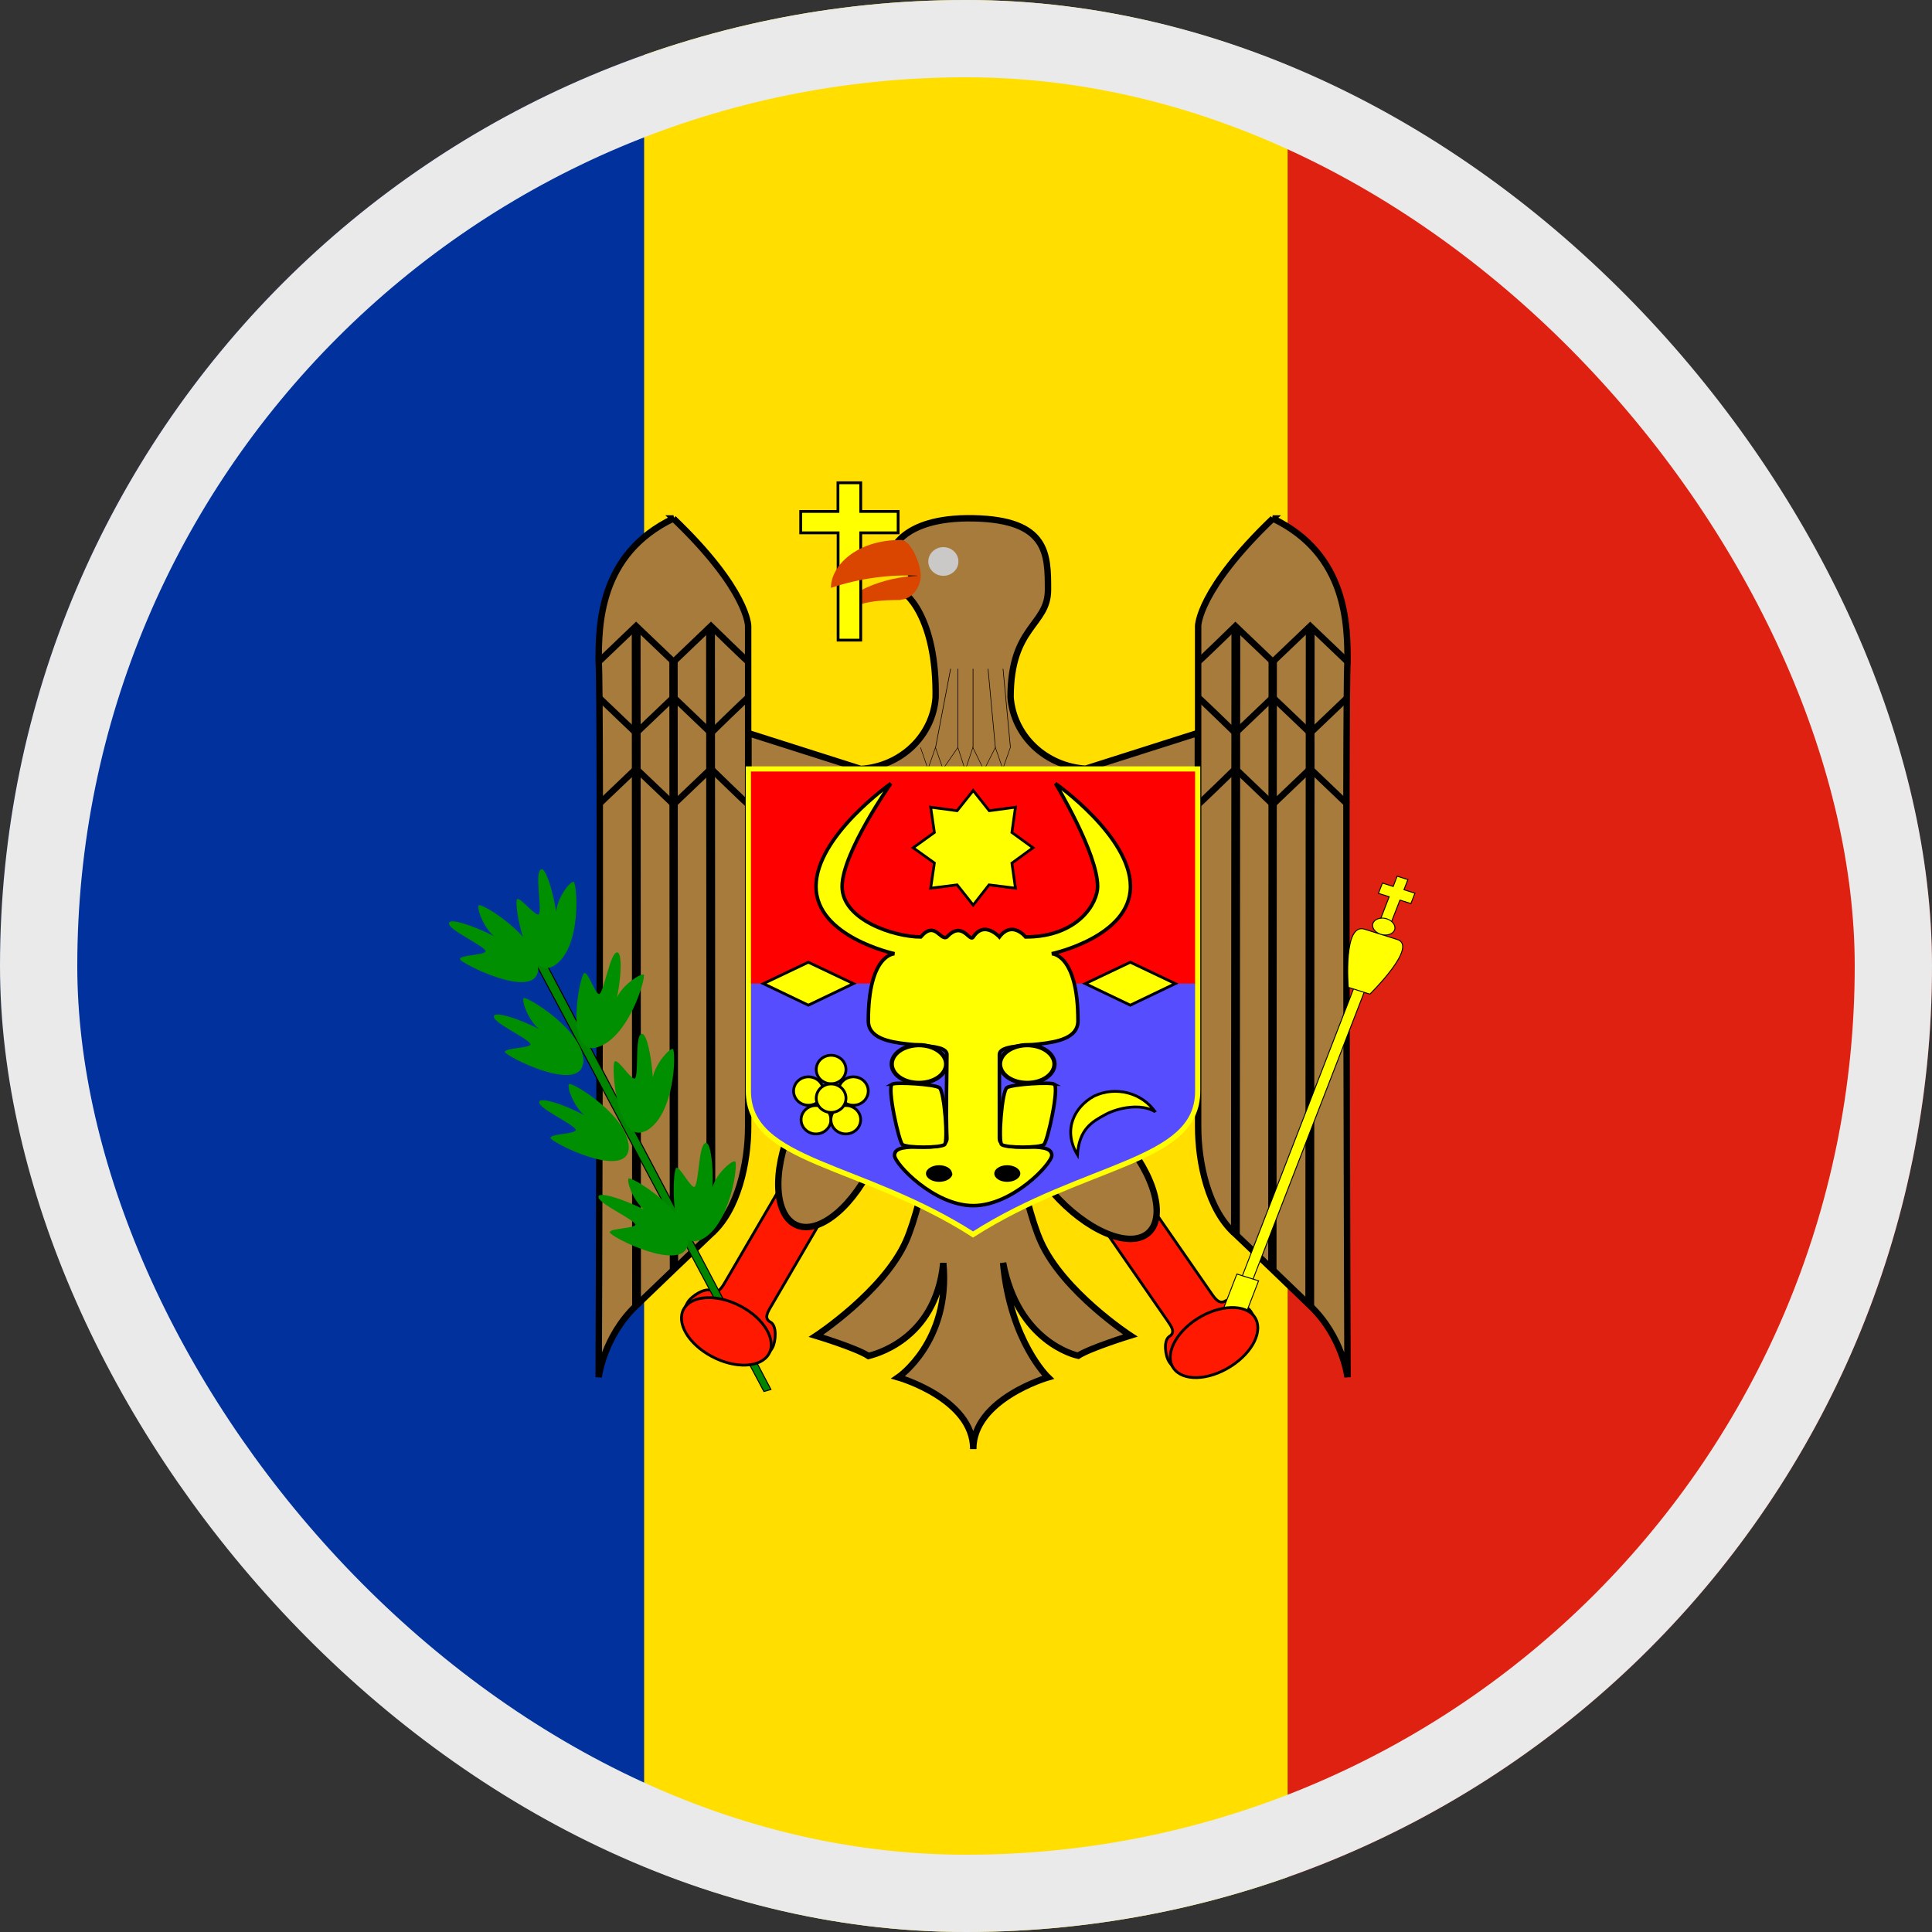 <svg width="25" height="25" viewBox="0 0 25 25" fill="none" xmlns="http://www.w3.org/2000/svg">
<rect x="0" y="0" width="25" height="25" fill="#333333" stroke="none"/>
<g clip-path="url(#clip0_1267_63873)">
<path fill-rule="evenodd" clip-rule="evenodd" d="M0 0H8.335V25H0V0Z" fill="#00319C"/>
<path fill-rule="evenodd" clip-rule="evenodd" d="M8.335 0H16.665V25H8.335V0Z" fill="#FFDE00"/>
<path fill-rule="evenodd" clip-rule="evenodd" d="M16.665 0H25V25H16.665V0Z" fill="#DE2110"/>
<path fill-rule="evenodd" clip-rule="evenodd" d="M14.144 15.699L15.105 17.087C15.16 17.166 15.213 17.242 15.133 17.292C15.051 17.344 15.077 17.547 15.131 17.626C15.238 17.78 15.373 17.808 15.452 17.758L16.182 17.296C16.262 17.246 16.287 17.117 16.18 16.962C16.119 16.884 15.94 16.782 15.86 16.832C15.778 16.884 15.725 16.808 15.672 16.732L14.707 15.339" fill="#FF1900"/>
<path d="M14.144 15.699L15.105 17.087C15.16 17.166 15.213 17.242 15.133 17.292C15.051 17.344 15.077 17.547 15.131 17.626C15.238 17.78 15.373 17.808 15.452 17.758L16.182 17.296C16.262 17.246 16.287 17.117 16.18 16.962C16.119 16.884 15.94 16.782 15.86 16.832C15.778 16.884 15.725 16.808 15.672 16.732L14.707 15.339" stroke="black" stroke-width="0.036"/>
<path fill-rule="evenodd" clip-rule="evenodd" d="M14.516 14.718C14.946 15.206 15.095 15.765 14.85 15.962C14.605 16.159 14.054 15.922 13.625 15.434C13.195 14.946 13.048 14.385 13.293 14.188C13.537 13.992 14.087 14.226 14.518 14.716L14.516 14.718Z" fill="#A77B3B" stroke="black" stroke-width="0.083"/>
<path fill-rule="evenodd" clip-rule="evenodd" d="M10.236 15.131L9.387 16.584C9.339 16.666 9.292 16.746 9.209 16.702C9.123 16.656 8.946 16.771 8.898 16.853C8.803 17.015 8.839 17.142 8.922 17.186L9.686 17.594C9.77 17.639 9.902 17.601 9.996 17.439C10.041 17.352 10.054 17.153 9.97 17.108C9.884 17.062 9.931 16.982 9.978 16.903L10.83 15.445" fill="#FF1900"/>
<path d="M10.236 15.131L9.387 16.584C9.339 16.666 9.292 16.746 9.209 16.702C9.123 16.656 8.946 16.771 8.898 16.853C8.803 17.015 8.839 17.142 8.922 17.186L9.686 17.594C9.77 17.639 9.902 17.601 9.996 17.439C10.041 17.352 10.054 17.153 9.97 17.108C9.884 17.062 9.931 16.982 9.978 16.903L10.83 15.445" stroke="black" stroke-width="0.036"/>
<path fill-rule="evenodd" clip-rule="evenodd" d="M12.98 14.12H12.206C12.178 14.146 11.96 15.531 11.722 16.064C11.432 16.712 10.56 17.285 10.56 17.285C10.56 17.285 11.079 17.442 11.238 17.546C11.276 17.535 12.107 17.36 12.206 16.344C12.302 17.36 11.623 17.823 11.623 17.823C11.623 17.823 12.594 18.1 12.594 18.751C12.594 18.103 13.562 17.823 13.562 17.823C13.562 17.823 13.075 17.36 12.98 16.341C13.171 17.36 13.91 17.535 13.951 17.543C14.107 17.442 14.626 17.282 14.626 17.282C14.626 17.282 13.757 16.715 13.467 16.064C13.229 15.534 13.007 14.144 12.982 14.12H12.98Z" fill="#A77B3B" stroke="black" stroke-width="0.083"/>
<path fill-rule="evenodd" clip-rule="evenodd" d="M9.684 9.487L11.139 9.95C11.39 9.934 11.626 9.832 11.805 9.661C11.982 9.491 12.09 9.265 12.107 9.025C12.123 7.995 11.718 7.635 11.623 7.635L11.814 7.452L11.527 7.17C11.527 7.17 11.625 6.689 12.593 6.707C13.561 6.725 13.561 7.17 13.561 7.632C13.561 8.097 13.077 8.097 13.077 9.022C13.095 9.263 13.203 9.489 13.381 9.659C13.56 9.829 13.797 9.932 14.048 9.947L15.5 9.485V14.121H9.684V9.487Z" fill="#A77B3B" stroke="black" stroke-width="0.083"/>
<path d="M11.911 9.672L12.008 9.951L12.105 9.672L12.202 9.951L12.395 9.672L12.49 9.966L12.589 9.672L12.732 9.966L12.88 9.672L12.976 9.951L13.074 9.672" stroke="black" stroke-width="0.007"/>
<path d="M12.301 8.654L12.106 9.673M12.396 8.654V9.673M12.591 8.654V9.673M12.785 8.654L12.88 9.673M12.979 8.654L13.075 9.673" stroke="black" stroke-width="0.008"/>
<path fill-rule="evenodd" clip-rule="evenodd" d="M8.715 6.709C7.747 7.172 7.747 8.1 7.747 8.562C7.78 8.983 7.747 17.821 7.747 17.821C7.747 17.821 7.81 17.298 8.231 16.896L8.713 16.433L9.197 15.971C9.552 15.662 9.681 15.043 9.681 14.58V8.1C9.681 8.1 9.681 7.635 8.713 6.709H8.715Z" fill="#A77B3B" stroke="black" stroke-width="0.083"/>
<path d="M9.684 8.564C9.673 8.564 9.2 8.101 9.2 8.101L8.716 8.564L8.231 8.101L7.747 8.564" stroke="black" stroke-width="0.083"/>
<path d="M9.684 9.023C9.673 9.023 9.2 9.486 9.2 9.486L8.716 9.023L8.231 9.486L7.747 9.023" stroke="black" stroke-width="0.083"/>
<path d="M9.684 10.409C9.673 10.409 9.2 9.947 9.2 9.947L8.716 10.409L8.231 9.947L7.747 10.409" stroke="black" stroke-width="0.083"/>
<path d="M9.194 8.101L9.199 15.973" stroke="black" stroke-width="0.114"/>
<path d="M8.715 8.566L8.721 16.419" stroke="black" stroke-width="0.108"/>
<path d="M8.232 8.101L8.237 16.898" stroke="black" stroke-width="0.114"/>
<path fill-rule="evenodd" clip-rule="evenodd" d="M16.469 6.709C17.437 7.172 17.437 8.1 17.437 8.562C17.404 8.983 17.437 17.821 17.437 17.821C17.437 17.821 17.375 17.298 16.953 16.896L16.472 16.433L15.988 15.971C15.632 15.662 15.504 15.043 15.504 14.58V8.1C15.504 8.1 15.504 7.635 16.472 6.709H16.469Z" fill="#A77B3B" stroke="black" stroke-width="0.083"/>
<path d="M15.502 8.564C15.513 8.564 15.986 8.102 15.986 8.102L16.47 8.564L16.954 8.102L17.438 8.564" stroke="black" stroke-width="0.083"/>
<path d="M15.502 9.024C15.513 9.024 15.986 9.486 15.986 9.486L16.47 9.024L16.954 9.486L17.438 9.024" stroke="black" stroke-width="0.083"/>
<path d="M15.502 10.41C15.513 10.41 15.986 9.947 15.986 9.947L16.47 10.41L16.954 9.947L17.438 10.41" stroke="black" stroke-width="0.083"/>
<path d="M15.992 8.101L15.986 15.973" stroke="black" stroke-width="0.114"/>
<path d="M16.469 8.566L16.464 16.419" stroke="black" stroke-width="0.108"/>
<path d="M16.954 8.101L16.948 16.898" stroke="black" stroke-width="0.114"/>
<path fill-rule="evenodd" clip-rule="evenodd" d="M11.319 15.003C11.063 15.591 10.611 15.975 10.316 15.857C10.02 15.739 9.987 15.163 10.244 14.574C10.501 13.986 10.955 13.603 11.25 13.721C11.546 13.838 11.58 14.413 11.322 15.004L11.319 15.003Z" fill="#A77B3B" stroke="black" stroke-width="0.083"/>
<path fill-rule="evenodd" clip-rule="evenodd" d="M9.688 9.951H15.498V12.729H9.688V9.951Z" fill="#FF0000"/>
<path fill-rule="evenodd" clip-rule="evenodd" d="M9.688 12.729H15.498V14.111C15.498 15.039 14.048 15.039 12.593 15.967C11.138 15.039 9.688 15.039 9.688 14.111V12.729Z" fill="#564DFF"/>
<path d="M9.684 9.95H15.498V14.121C15.498 15.046 14.046 15.046 12.591 15.974C11.139 15.046 9.684 15.046 9.684 14.118V9.953V9.95Z" stroke="#FFFF00" stroke-width="0.067"/>
<path fill-rule="evenodd" clip-rule="evenodd" d="M11.527 10.139C11.527 10.139 10.559 10.82 10.559 11.471C10.559 12.123 11.575 12.341 11.575 12.341C11.575 12.341 11.236 12.341 11.236 13.21C11.236 13.646 12.253 13.428 12.253 13.646C12.253 13.863 12.239 14.388 12.253 14.733C12.253 14.95 11.575 14.733 11.575 14.95C11.575 15.058 12.084 15.601 12.594 15.601C13.103 15.601 13.61 15.058 13.61 14.95C13.61 14.733 12.932 14.95 12.932 14.733V13.646C12.932 13.428 13.949 13.646 13.949 13.21C13.949 12.341 13.61 12.341 13.61 12.341C13.61 12.341 14.628 12.124 14.628 11.471C14.628 10.819 13.658 10.139 13.658 10.139C13.658 10.139 14.203 11.037 14.203 11.471C14.203 11.688 13.949 12.124 13.271 12.124C13.271 12.124 13.099 11.906 12.932 12.124C12.932 12.124 12.737 11.906 12.594 12.124C12.544 12.198 12.456 11.906 12.253 12.124C12.168 12.182 12.1 11.906 11.914 12.124C11.575 12.124 10.897 11.906 10.897 11.471C10.897 11.037 11.527 10.139 11.527 10.139Z" fill="#FFFF00" stroke="black" stroke-width="0.046"/>
<path fill-rule="evenodd" clip-rule="evenodd" d="M11.545 14.029C11.476 14.074 11.633 14.782 11.679 14.812C11.748 14.855 12.155 14.855 12.222 14.812C12.27 14.782 12.222 14.117 12.155 14.074C12.086 14.029 11.592 14 11.543 14.029H11.545Z" fill="#FFFF00" stroke="black" stroke-width="0.046"/>
<path fill-rule="evenodd" clip-rule="evenodd" d="M13.641 14.029C13.71 14.074 13.553 14.782 13.507 14.812C13.438 14.855 13.03 14.855 12.963 14.812C12.915 14.782 12.963 14.117 13.03 14.074C13.099 14.029 13.593 14 13.643 14.029H13.641Z" fill="#FFFF00" stroke="black" stroke-width="0.046"/>
<path fill-rule="evenodd" clip-rule="evenodd" d="M12.243 13.769C12.243 13.834 12.206 13.896 12.14 13.942C12.074 13.988 11.985 14.013 11.891 14.013C11.798 14.013 11.708 13.988 11.642 13.942C11.576 13.896 11.539 13.834 11.539 13.769C11.539 13.704 11.576 13.642 11.642 13.596C11.708 13.55 11.798 13.524 11.891 13.524C11.985 13.524 12.074 13.55 12.14 13.596C12.206 13.642 12.243 13.704 12.243 13.769Z" fill="#FFFF00" stroke="black" stroke-width="0.055"/>
<path fill-rule="evenodd" clip-rule="evenodd" d="M13.645 13.769C13.645 13.834 13.607 13.896 13.541 13.942C13.475 13.988 13.386 14.013 13.293 14.013C13.199 14.013 13.11 13.988 13.043 13.942C12.977 13.896 12.94 13.834 12.94 13.769C12.94 13.704 12.977 13.642 13.043 13.596C13.11 13.55 13.199 13.524 13.293 13.524C13.386 13.524 13.475 13.55 13.541 13.596C13.607 13.642 13.645 13.704 13.645 13.769Z" fill="#FFFF00" stroke="black" stroke-width="0.055"/>
<path fill-rule="evenodd" clip-rule="evenodd" d="M13.203 15.185C13.203 15.244 13.125 15.293 13.032 15.293C12.94 15.293 12.866 15.244 12.866 15.185C12.866 15.127 12.94 15.078 13.032 15.078C13.125 15.078 13.203 15.127 13.203 15.185ZM12.324 15.185C12.324 15.244 12.246 15.293 12.153 15.293C12.06 15.293 11.982 15.244 11.982 15.185C11.982 15.127 12.06 15.078 12.153 15.078C12.246 15.078 12.319 15.127 12.319 15.185H12.324Z" fill="black"/>
<path fill-rule="evenodd" clip-rule="evenodd" d="M12.593 11.712L12.385 11.45L12.043 11.493L12.091 11.167L11.816 10.97L12.091 10.772L12.043 10.445L12.385 10.491L12.593 10.229L12.801 10.491L13.14 10.445L13.094 10.772L13.367 10.97L13.094 11.169L13.14 11.493L12.798 11.45L12.593 11.712Z" fill="#FFFF00" stroke="black" stroke-width="0.035"/>
<path fill-rule="evenodd" clip-rule="evenodd" d="M14.043 12.728L14.626 13.007L15.208 12.728L14.626 12.451L14.043 12.728Z" fill="#FFFF00" stroke="black" stroke-width="0.036"/>
<path fill-rule="evenodd" clip-rule="evenodd" d="M9.878 12.728L10.46 13.007L11.043 12.728L10.46 12.451L9.878 12.728Z" fill="#FFFF00" stroke="black" stroke-width="0.036"/>
<path fill-rule="evenodd" clip-rule="evenodd" d="M14.949 14.387C14.771 14.274 14.47 14.331 14.302 14.423C14.133 14.515 13.965 14.608 13.942 14.943C13.749 14.621 13.901 14.323 14.158 14.183C14.293 14.119 14.449 14.105 14.595 14.143C14.741 14.181 14.867 14.269 14.95 14.39L14.949 14.387Z" fill="#FFFF00" stroke="black" stroke-width="0.036"/>
<path fill-rule="evenodd" clip-rule="evenodd" d="M10.947 13.839C10.947 13.888 10.927 13.935 10.891 13.97C10.854 14.004 10.806 14.024 10.754 14.024C10.703 14.024 10.654 14.004 10.618 13.97C10.582 13.935 10.562 13.888 10.562 13.839C10.562 13.791 10.582 13.744 10.618 13.709C10.654 13.675 10.703 13.655 10.754 13.655C10.806 13.655 10.854 13.675 10.891 13.709C10.927 13.744 10.947 13.791 10.947 13.839Z" fill="#FFFF00" stroke="black" stroke-width="0.036"/>
<path fill-rule="evenodd" clip-rule="evenodd" d="M10.752 14.489C10.752 14.538 10.732 14.585 10.695 14.619C10.659 14.654 10.61 14.673 10.559 14.673C10.508 14.673 10.459 14.654 10.423 14.619C10.386 14.585 10.366 14.538 10.366 14.489C10.366 14.44 10.386 14.393 10.423 14.359C10.459 14.324 10.508 14.305 10.559 14.305C10.61 14.305 10.659 14.324 10.695 14.359C10.732 14.393 10.752 14.44 10.752 14.489Z" fill="#FFFF00" stroke="black" stroke-width="0.036"/>
<path fill-rule="evenodd" clip-rule="evenodd" d="M10.654 14.118C10.654 14.167 10.634 14.213 10.598 14.248C10.562 14.283 10.512 14.302 10.461 14.302C10.41 14.302 10.361 14.283 10.325 14.248C10.289 14.213 10.269 14.167 10.269 14.118C10.269 14.069 10.289 14.022 10.325 13.988C10.361 13.953 10.41 13.934 10.461 13.934C10.512 13.934 10.562 13.953 10.598 13.988C10.634 14.022 10.654 14.069 10.654 14.118Z" fill="#FFFF00" stroke="black" stroke-width="0.036"/>
<path fill-rule="evenodd" clip-rule="evenodd" d="M11.137 14.489C11.137 14.538 11.117 14.585 11.081 14.619C11.045 14.654 10.996 14.673 10.945 14.673C10.894 14.673 10.845 14.654 10.808 14.619C10.772 14.585 10.752 14.538 10.752 14.489C10.752 14.44 10.772 14.393 10.808 14.359C10.845 14.324 10.894 14.305 10.945 14.305C10.996 14.305 11.045 14.324 11.081 14.359C11.117 14.393 11.137 14.44 11.137 14.489Z" fill="#FFFF00" stroke="black" stroke-width="0.036"/>
<path fill-rule="evenodd" clip-rule="evenodd" d="M11.235 14.118C11.235 14.167 11.215 14.213 11.179 14.248C11.143 14.283 11.094 14.302 11.042 14.302C10.991 14.302 10.942 14.283 10.906 14.248C10.87 14.213 10.85 14.167 10.85 14.118C10.85 14.069 10.87 14.022 10.906 13.988C10.942 13.953 10.991 13.934 11.042 13.934C11.094 13.934 11.143 13.953 11.179 13.988C11.215 14.022 11.235 14.069 11.235 14.118Z" fill="#FFFF00" stroke="black" stroke-width="0.036"/>
<path fill-rule="evenodd" clip-rule="evenodd" d="M10.947 14.211C10.947 14.259 10.927 14.306 10.891 14.341C10.854 14.375 10.806 14.395 10.754 14.395C10.703 14.395 10.654 14.375 10.618 14.341C10.582 14.306 10.562 14.259 10.562 14.211C10.562 14.162 10.582 14.115 10.618 14.08C10.654 14.046 10.703 14.026 10.754 14.026C10.806 14.026 10.854 14.046 10.891 14.08C10.927 14.115 10.947 14.162 10.947 14.211Z" fill="#FFFF00" stroke="black" stroke-width="0.036"/>
<path fill-rule="evenodd" clip-rule="evenodd" d="M11.655 7.764C11.167 7.764 11.104 7.837 10.884 7.91C10.884 7.7 11.426 7.451 11.914 7.451C11.914 7.607 11.787 7.759 11.655 7.759V7.764Z" fill="#DA4500"/>
<path fill-rule="evenodd" clip-rule="evenodd" d="M12.402 7.266C12.402 7.368 12.315 7.451 12.207 7.451C12.1 7.451 12.012 7.368 12.012 7.266C12.012 7.163 12.1 7.08 12.207 7.08C12.315 7.08 12.402 7.163 12.402 7.266Z" fill="#CAC9C7"/>
<path fill-rule="evenodd" clip-rule="evenodd" d="M10.361 6.618V6.895H10.845V8.283H11.138V6.895H11.622V6.618H11.138V6.247H10.843V6.618H10.361Z" fill="#FFFF00" stroke="black" stroke-width="0.036"/>
<path fill-rule="evenodd" clip-rule="evenodd" d="M11.914 7.451C11.52 7.429 11.126 7.482 10.752 7.607C10.752 7.319 11.084 6.987 11.655 6.987C11.787 6.987 11.914 7.295 11.914 7.451Z" fill="#DA4500"/>
<path fill-rule="evenodd" clip-rule="evenodd" d="M6.876 12.366C6.736 12.066 6.739 11.97 6.987 12.314L9.976 17.98L9.885 18.006L6.877 12.367L6.876 12.366Z" fill="#008500" stroke="black" stroke-width="0.013"/>
<path fill-rule="evenodd" clip-rule="evenodd" d="M8.901 16.094C8.936 15.674 8.169 15.22 8.135 15.249C8.105 15.278 8.184 15.522 8.33 15.649C8.047 15.508 7.754 15.42 7.744 15.483C7.725 15.566 8.184 15.766 8.223 15.845C8.223 15.898 7.881 15.893 7.891 15.947C7.895 16.006 8.852 16.484 8.901 16.094ZM8.135 14.873C8.164 14.453 7.397 13.994 7.363 14.028C7.334 14.057 7.412 14.302 7.559 14.429C7.28 14.282 6.987 14.194 6.978 14.258C6.958 14.341 7.417 14.541 7.451 14.619C7.456 14.678 7.114 14.668 7.124 14.726C7.129 14.78 8.086 15.264 8.135 14.873ZM7.549 13.76C7.578 13.34 6.807 12.886 6.777 12.915C6.748 12.944 6.826 13.188 6.973 13.315C6.689 13.169 6.396 13.086 6.392 13.149C6.367 13.232 6.831 13.432 6.865 13.511C6.87 13.564 6.528 13.559 6.533 13.613C6.543 13.667 7.495 14.15 7.544 13.76H7.549ZM6.963 12.558C6.997 12.139 6.23 11.68 6.196 11.714C6.167 11.743 6.245 11.987 6.392 12.114C6.108 11.968 5.815 11.88 5.811 11.943C5.786 12.026 6.245 12.226 6.284 12.305C6.289 12.363 5.947 12.353 5.952 12.412C5.957 12.461 6.914 12.949 6.963 12.558Z" fill="#008F00"/>
<path fill-rule="evenodd" clip-rule="evenodd" d="M7.163 12.5C7.539 12.275 7.466 11.416 7.422 11.411C7.378 11.401 7.217 11.606 7.197 11.797C7.149 11.494 7.051 11.216 7.002 11.25C6.914 11.284 7.017 11.753 6.973 11.831C6.929 11.865 6.729 11.601 6.69 11.636C6.646 11.675 6.807 12.695 7.163 12.5ZM7.7 13.559C8.135 13.462 8.364 12.632 8.33 12.612C8.291 12.593 8.067 12.734 7.984 12.905C8.047 12.607 8.047 12.314 7.984 12.324C7.896 12.329 7.822 12.803 7.759 12.861C7.705 12.886 7.613 12.568 7.559 12.593C7.505 12.612 7.3 13.628 7.705 13.559H7.7ZM8.35 14.639C8.74 14.443 8.75 13.584 8.706 13.574C8.662 13.564 8.487 13.755 8.447 13.94C8.428 13.638 8.36 13.354 8.301 13.379C8.213 13.403 8.267 13.882 8.218 13.955C8.169 13.984 8.003 13.701 7.954 13.735C7.906 13.77 7.974 14.805 8.345 14.639H8.35ZM9.043 16.055C9.453 15.898 9.556 15.039 9.512 15.029C9.473 15.01 9.273 15.181 9.219 15.361C9.234 15.059 9.19 14.77 9.131 14.79C9.038 14.809 9.048 15.288 8.989 15.356C8.941 15.386 8.799 15.088 8.75 15.112C8.701 15.146 8.653 16.177 9.043 16.05V16.055Z" fill="#008F00"/>
<path fill-rule="evenodd" clip-rule="evenodd" d="M9.948 17.521C9.844 17.699 9.515 17.715 9.21 17.552C8.904 17.389 8.746 17.113 8.85 16.935C8.954 16.757 9.285 16.742 9.588 16.904C9.892 17.066 10.052 17.343 9.948 17.521Z" fill="#FF1900" stroke="black" stroke-width="0.036"/>
<path fill-rule="evenodd" clip-rule="evenodd" d="M17.837 11.56L17.889 11.427L18.028 11.471L18.079 11.338L18.218 11.382L18.167 11.513L18.309 11.558L18.257 11.692L18.115 11.647L17.986 11.978L17.848 11.935L17.976 11.604L17.837 11.56ZM17.54 12.73L17.678 12.773L16.189 16.617L16.051 16.574L17.54 12.73Z" fill="#FFFF00" stroke="black" stroke-width="0.012"/>
<path fill-rule="evenodd" clip-rule="evenodd" d="M16.005 16.486L16.286 16.574L15.875 17.635L15.594 17.546L16.005 16.486ZM17.658 12.024L18.08 12.157C18.359 12.245 17.726 12.864 17.726 12.864L17.447 12.776C17.447 12.776 17.377 11.935 17.658 12.024ZM18.046 12.033C18.024 12.089 17.945 12.114 17.868 12.09C17.791 12.066 17.745 12.001 17.766 11.947C17.787 11.892 17.866 11.865 17.944 11.889C18.021 11.914 18.067 11.979 18.045 12.035L18.046 12.033Z" fill="#FFFF00" stroke="black" stroke-width="0.012"/>
<path fill-rule="evenodd" clip-rule="evenodd" d="M16.234 17.041C16.352 17.211 16.216 17.497 15.924 17.682C15.632 17.867 15.303 17.874 15.185 17.704C15.067 17.535 15.206 17.246 15.495 17.063C15.785 16.88 16.116 16.871 16.234 17.041Z" fill="#FF1900" stroke="black" stroke-width="0.036"/>
</g>
<rect x="0.5" y="0.5" width="24" height="24" rx="12" stroke="#EAEAEA"/>
<defs>
<clipPath id="clip0_1267_63873">
<rect width="25" height="25" rx="12.5" fill="white"/>
</clipPath>
</defs>
</svg>
